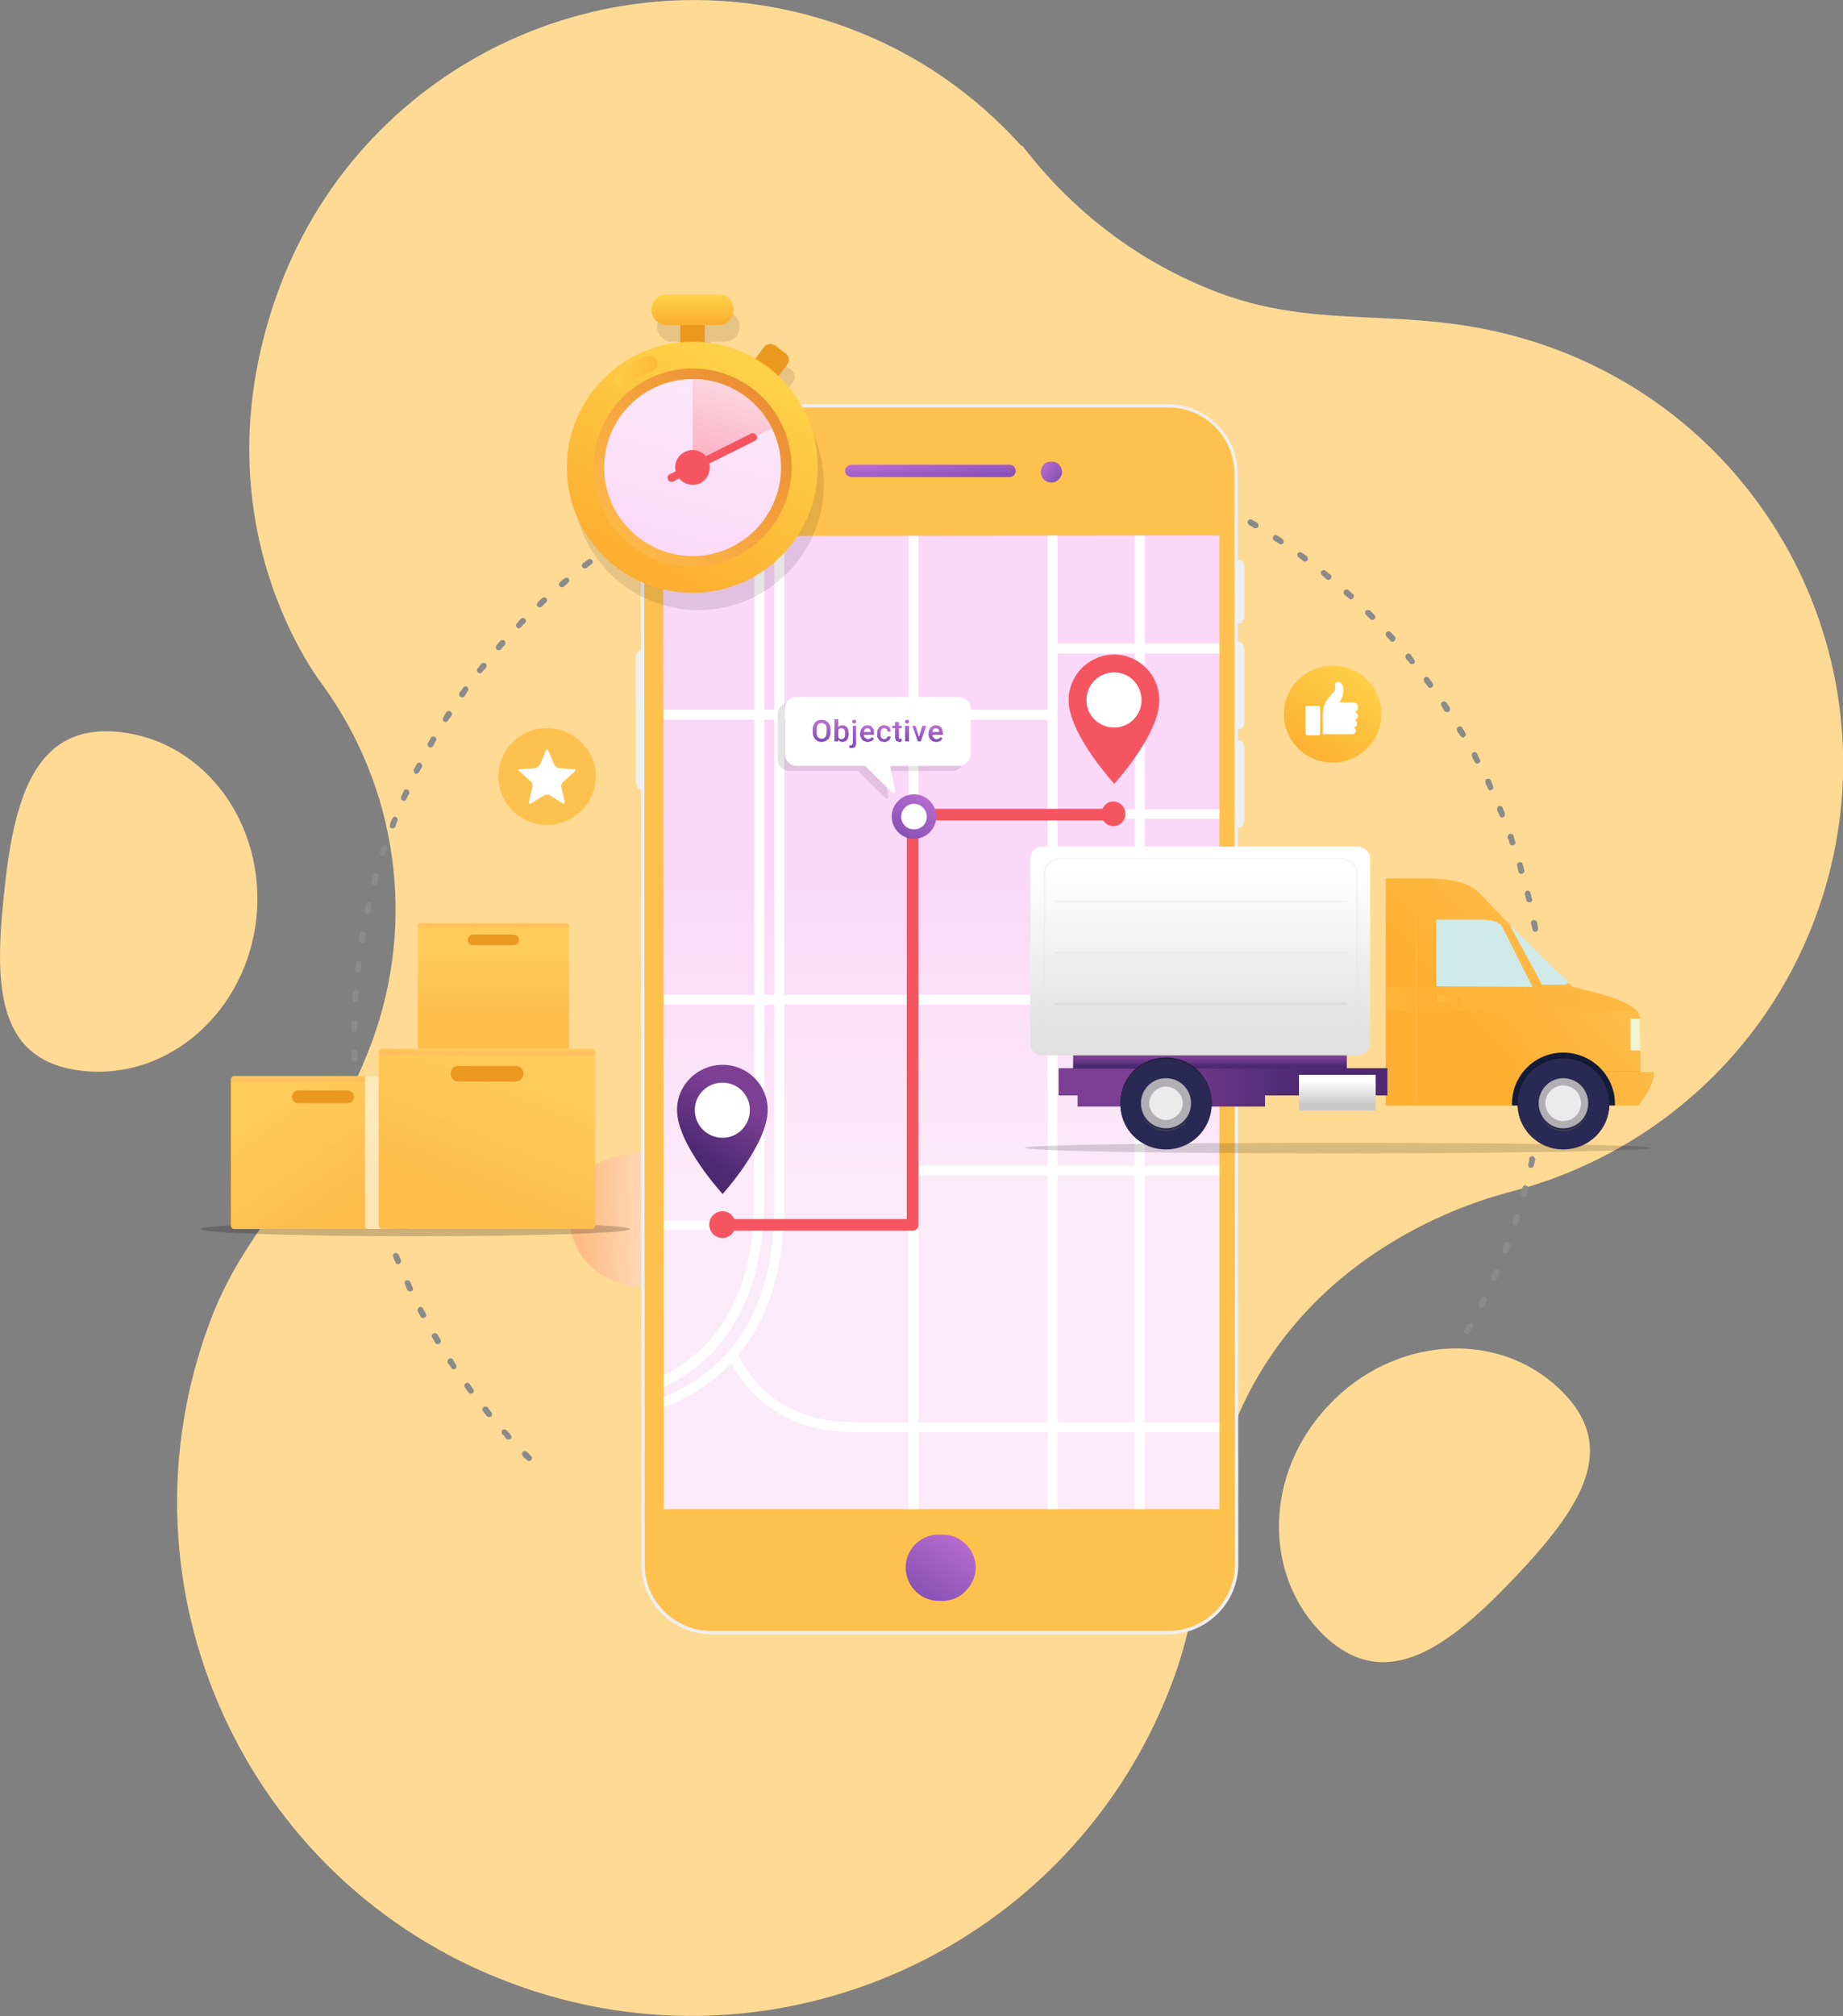 <?xml version="1.0" encoding="UTF-8"?>
<!DOCTYPE svg PUBLIC "-//W3C//DTD SVG 1.1//EN" "http://www.w3.org/Graphics/SVG/1.1/DTD/svg11.dtd">
<!-- Creator: CorelDRAW X7 -->
<svg xmlns="http://www.w3.org/2000/svg" xml:space="preserve" width="3.313in" height="3.622in" version="1.1" style="shape-rendering:geometricPrecision; text-rendering:geometricPrecision; image-rendering:optimizeQuality; fill-rule:evenodd; clip-rule:evenodd"
viewBox="0 0 3313 3622"
 xmlns:xlink="http://www.w3.org/1999/xlink">
 <rect x="0" y="0" width="3313" height="3622" fill="#808080" stroke="none"/>
 <defs>
  <style type="text/css">
   <![CDATA[
    .fil27 {fill:#121B38;fill-rule:nonzero}
    .fil22 {fill:#2A2953;fill-rule:nonzero}
    .fil63 {fill:#8B8B8B;fill-rule:nonzero}
    .fil24 {fill:#B1AFB3;fill-rule:nonzero}
    .fil13 {fill:#C63338;fill-rule:nonzero}
    .fil31 {fill:#D0EAEA;fill-rule:nonzero}
    .fil40 {fill:#EB9820;fill-rule:nonzero}
    .fil30 {fill:#F1F4D2;fill-rule:nonzero}
    .fil9 {fill:#F55561;fill-rule:nonzero}
    .fil3 {fill:#FFC14E;fill-rule:nonzero}
    .fil0 {fill:#FFDA94;fill-rule:nonzero}
    .fil65 {fill:#FFDA94;fill-rule:nonzero}
    .fil8 {fill:white;fill-rule:nonzero}
    .fil21 {fill:#0F0C0F;fill-rule:nonzero}
    .fil26 {fill:#454545;fill-rule:nonzero}
    .fil33 {fill:#D7D7D7;fill-rule:nonzero}
    .fil25 {fill:#EBEBEC;fill-rule:nonzero}
    .fil2 {fill:#EFEFF0;fill-rule:nonzero}
    .fil45 {fill:black;fill-rule:nonzero;fill-opacity:0.102}
    .fil12 {fill:black;fill-rule:nonzero;fill-opacity:0.149}
    .fil38 {fill:black;fill-rule:nonzero;fill-opacity:0.2}
    .fil55 {fill:#EB9820;fill-rule:nonzero;fill-opacity:0.302}
    .fil41 {fill:#FFAB70;fill-rule:nonzero;fill-opacity:0.302}
    .fil37 {fill:#C1C2C2;fill-rule:nonzero;fill-opacity:0.302}
    .fil36 {fill:#D7D7D7;fill-rule:nonzero;fill-opacity:0.302}
    .fil35 {fill:#E1E1E1;fill-rule:nonzero;fill-opacity:0.302}
    .fil59 {fill:#EB9820;fill-rule:nonzero;fill-opacity:0.4}
    .fil23 {fill:#2A2953;fill-rule:nonzero;fill-opacity:0.6}
    .fil18 {fill:#C63338;fill-rule:nonzero}
    .fil19 {fill:#D7D7D7;fill-rule:nonzero}
    .fil44 {fill:url(#id0);fill-rule:nonzero}
    .fil51 {fill:url(#id1);fill-rule:nonzero}
    .fil20 {fill:url(#id2);fill-rule:nonzero}
    .fil60 {fill:url(#id3);fill-rule:nonzero}
    .fil7 {fill:url(#id4);fill-rule:nonzero}
    .fil32 {fill:url(#id5);fill-rule:nonzero}
    .fil54 {fill:url(#id6);fill-rule:nonzero}
    .fil34 {fill:url(#id7);fill-rule:nonzero}
    .fil49 {fill:url(#id8);fill-rule:nonzero}
    .fil46 {fill:url(#id9);fill-rule:nonzero}
    .fil53 {fill:url(#id10);fill-rule:nonzero}
    .fil48 {fill:url(#id11);fill-rule:nonzero}
    .fil47 {fill:url(#id12);fill-rule:nonzero}
    .fil50 {fill:url(#id13);fill-rule:nonzero}
    .fil58 {fill:url(#id14);fill-rule:nonzero}
    .fil52 {fill:url(#id15);fill-rule:nonzero}
    .fil62 {fill:url(#id16);fill-rule:nonzero}
    .fil6 {fill:url(#id17);fill-rule:nonzero}
    .fil39 {fill:url(#id18);fill-rule:nonzero}
    .fil11 {fill:url(#id19);fill-rule:nonzero}
    .fil4 {fill:url(#id20);fill-rule:nonzero}
    .fil10 {fill:url(#id21);fill-rule:nonzero}
    .fil5 {fill:url(#id22);fill-rule:nonzero}
    .fil43 {fill:url(#id23);fill-rule:nonzero}
    .fil57 {fill:url(#id24);fill-rule:nonzero}
    .fil56 {fill:url(#id25);fill-rule:nonzero}
    .fil14 {fill:url(#id26);fill-rule:nonzero}
    .fil64 {fill:url(#id27);fill-rule:nonzero}
    .fil16 {fill:url(#id28);fill-rule:nonzero}
    .fil1 {fill:url(#id29);fill-rule:nonzero}
    .fil15 {fill:url(#id30);fill-rule:nonzero;fill-opacity:0.302}
    .fil61 {fill:url(#id31);fill-rule:nonzero;fill-opacity:0.6}
    .fil42 {fill:url(#id32);fill-rule:nonzero;fill-opacity:0.6}
    .fil29 {fill:url(#id33);fill-rule:nonzero}
    .fil28 {fill:url(#id34);fill-rule:nonzero}
    .fil17 {fill:url(#id35);fill-rule:nonzero}
   ]]>
  </style>
  <linearGradient id="id0" gradientUnits="userSpaceOnUse" x1="886.858" y1="1825.2" x2="886.858" y2="1716.46">
   <stop offset="0" style="stop-opacity:1; stop-color:#FFBC49"/>
   <stop offset="1" style="stop-opacity:1; stop-color:#FFCB59"/>
  </linearGradient>
  <linearGradient id="id1" gradientUnits="userSpaceOnUse" x1="1612.68" y1="1332.79" x2="1612.68" y2="1296.61">
   <stop offset="0" style="stop-opacity:1; stop-color:#804DB0"/>
   <stop offset="1" style="stop-opacity:1; stop-color:#BD6FD3"/>
  </linearGradient>
  <linearGradient id="id2" gradientUnits="userSpaceOnUse" x1="2175.07" y1="1914.44" x2="2175.07" y2="1900.57">
   <stop offset="0" style="stop-opacity:1; stop-color:#4C2971"/>
   <stop offset="1" style="stop-opacity:1; stop-color:#7D3F94"/>
  </linearGradient>
  <linearGradient id="id3" gradientUnits="userSpaceOnUse" x1="1244.85" y1="531.441" x2="1244.85" y2="581.043">
   <stop offset="0" style="stop-opacity:1; stop-color:#FFD149"/>
   <stop offset="1" style="stop-opacity:1; stop-color:#FCAF31"/>
  </linearGradient>
  <linearGradient id="id4" gradientUnits="userSpaceOnUse" x1="1692.39" y1="1557.02" x2="1692.39" y2="2116.76">
   <stop offset="0" style="stop-opacity:1; stop-color:#FBD7F8"/>
   <stop offset="1" style="stop-opacity:1; stop-color:#FBEAF8"/>
  </linearGradient>
  <linearGradient id="id5" gradientUnits="userSpaceOnUse" x1="2404.1" y1="1941.5" x2="2404.1" y2="1984.54">
   <stop offset="0" style="stop-opacity:1; stop-color:white"/>
   <stop offset="1" style="stop-opacity:1; stop-color:#C8C8C9"/>
  </linearGradient>
  <linearGradient id="id6" gradientUnits="userSpaceOnUse" xlink:href="#id1" x1="1681.98" y1="1332.79" x2="1681.98" y2="1303.05">
  </linearGradient>
  <linearGradient id="id7" gradientUnits="userSpaceOnUse" x1="2157.25" y1="1562.33" x2="2157.25" y2="1854.47">
   <stop offset="0" style="stop-opacity:1; stop-color:white"/>
   <stop offset="1" style="stop-opacity:1; stop-color:#E1E1E1"/>
  </linearGradient>
  <linearGradient id="id8" gradientUnits="userSpaceOnUse" xlink:href="#id1" x1="1558.79" y1="1332.79" x2="1558.79" y2="1303.05">
  </linearGradient>
  <linearGradient id="id9" gradientUnits="userSpaceOnUse" xlink:href="#id1" x1="1476.92" y1="1332.79" x2="1476.92" y2="1293.13">
  </linearGradient>
  <linearGradient id="id10" gradientUnits="userSpaceOnUse" xlink:href="#id1" x1="1652.3" y1="1332.28" x2="1652.3" y2="1303.57">
  </linearGradient>
  <linearGradient id="id11" gradientUnits="userSpaceOnUse" xlink:href="#id1" x1="1533.17" y1="1343.86" x2="1533.17" y2="1292.68">
  </linearGradient>
  <linearGradient id="id12" gradientUnits="userSpaceOnUse" xlink:href="#id1" x1="1512.94" y1="1332.79" x2="1512.94" y2="1291.54">
  </linearGradient>
  <linearGradient id="id13" gradientUnits="userSpaceOnUse" xlink:href="#id1" x1="1588.96" y1="1332.79" x2="1588.96" y2="1303.05">
  </linearGradient>
  <linearGradient id="id14" gradientUnits="userSpaceOnUse" xlink:href="#id4" x1="1190.69" y1="1028.56" x2="1299" y2="650.787">
  </linearGradient>
  <linearGradient id="id15" gradientUnits="userSpaceOnUse" xlink:href="#id1" x1="1630.66" y1="1332.28" x2="1630.66" y2="1292.69">
  </linearGradient>
  <linearGradient id="id16" gradientUnits="userSpaceOnUse" x1="1286.5" y1="852.98" x2="1345.75" y2="667.496">
   <stop offset="0" style="stop-opacity:1; stop-color:#FBADC1"/>
   <stop offset="1" style="stop-opacity:1; stop-color:#FBDEE6"/>
  </linearGradient>
  <linearGradient id="id17" gradientUnits="userSpaceOnUse" xlink:href="#id1" x1="1643.93" y1="2886.55" x2="1737.53" y2="2746.07">
  </linearGradient>
  <linearGradient id="id18" gradientUnits="userSpaceOnUse" xlink:href="#id0" x1="647.445" y1="2165.71" x2="513.744" y2="1975.27">
  </linearGradient>
  <linearGradient id="id19" gradientUnits="userSpaceOnUse" xlink:href="#id1" x1="1613.06" y1="1513.57" x2="1673.16" y2="1421">
  </linearGradient>
  <linearGradient id="id20" gradientUnits="userSpaceOnUse" xlink:href="#id1" x1="1675" y1="870.26" x2="1670.62" y2="821.276">
  </linearGradient>
  <linearGradient id="id21" gradientUnits="userSpaceOnUse" xlink:href="#id2" x1="1262.7" y1="2080.06" x2="1334.71" y2="1977.83">
  </linearGradient>
  <linearGradient id="id22" gradientUnits="userSpaceOnUse" xlink:href="#id1" x1="1910.79" y1="864.406" x2="1868.81" y2="830.882">
  </linearGradient>
  <linearGradient id="id23" gradientUnits="userSpaceOnUse" xlink:href="#id0" x1="831.642" y1="2153.76" x2="919.193" y2="1938.48">
  </linearGradient>
  <linearGradient id="id24" gradientUnits="userSpaceOnUse" x1="1099.63" y1="986.386" x2="1390.06" y2="692.953">
   <stop offset="0" style="stop-opacity:1; stop-color:#FFBC49"/>
   <stop offset="1" style="stop-opacity:1; stop-color:#EA8B31"/>
  </linearGradient>
  <linearGradient id="id25" gradientUnits="userSpaceOnUse" xlink:href="#id3" x1="1341.33" y1="662.496" x2="1148.37" y2="1016.86">
  </linearGradient>
  <linearGradient id="id26" gradientUnits="userSpaceOnUse" x1="2821.91" y1="1702.74" x2="2642.25" y2="1861.37">
   <stop offset="0" style="stop-opacity:1; stop-color:#FFBC49"/>
   <stop offset="1" style="stop-opacity:1; stop-color:#FCAF31"/>
  </linearGradient>
  <linearGradient id="id27" gradientUnits="userSpaceOnUse" xlink:href="#id3" x1="2452.13" y1="1201.17" x2="2339" y2="1365.11">
  </linearGradient>
  <linearGradient id="id28" gradientUnits="userSpaceOnUse" xlink:href="#id2" x1="2340.31" y1="1953.6" x2="2056.78" y2="1953.6">
  </linearGradient>
  <linearGradient id="id29" gradientUnits="userSpaceOnUse" x1="1047.35" y1="2191.76" x2="1155.38" y2="2193.32">
   <stop offset="0" style="stop-opacity:1; stop-color:#FEBC84"/>
   <stop offset="1" style="stop-opacity:1; stop-color:#FFD9B7"/>
  </linearGradient>
  <linearGradient id="id30" gradientUnits="userSpaceOnUse" xlink:href="#id26" x1="2491.29" y1="1795.68" x2="2943.04" y2="1795.68">
  </linearGradient>
  <linearGradient id="id31" gradientUnits="userSpaceOnUse" xlink:href="#id3" x1="1104.06" y1="667.78" x2="1182.72" y2="667.78">
  </linearGradient>
  <linearGradient id="id32" gradientUnits="userSpaceOnUse" x1="714.268" y1="2070.49" x2="679.559" y2="2070.49">
   <stop offset="0" style="stop-opacity:1; stop-color:black"/>
   <stop offset="1" style="stop-opacity:1; stop-color:white"/>
  </linearGradient>
  <linearGradient id="id33" gradientUnits="userSpaceOnUse" xlink:href="#id26" x1="2584.07" y1="1794.63" x2="2624.83" y2="1794.63">
  </linearGradient>
  <linearGradient id="id34" gradientUnits="userSpaceOnUse" xlink:href="#id26" x1="2545.02" y1="1815.75" x2="2548.32" y2="1815.75">
  </linearGradient>
  <linearGradient id="id35" gradientUnits="userSpaceOnUse" xlink:href="#id26" x1="2914.51" y1="1927.07" x2="2914.51" y2="1924.62">
  </linearGradient>
 </defs>
 <g id="Layer_x0020_1">
  <g id="_774866944">
   <g>
    <g>
     <path class="fil0" d="M1838 262c88,115 207,209 353,264 203,76 365,11 607,102 411,155 619,613 464,1024 -94,249 -300,423 -539,487 0,2 -373,73 -510,435 -59,159 -46,290 -106,449 -180,478 -713,719 -1190,539 -478,-179 -719,-712 -539,-1189 70,-187 204,-271 289,-497 84,-224 44,-464 -86,-644 0,-1 -237,-293 -78,-717 155,-411 613,-618 1024,-464 123,46 227,120 309,211 1,0 1,0 2,0z"/>
    </g>
   </g>
   <g>
    <path class="fil1" d="M1157 2071c0,0 -127,-2 -133,96 -6,97 60,140 133,147l22 0 -2 -238 -20 -5z"/>
   </g>
   <g>
    <path class="fil2" d="M2099 726c69,0 126,56 126,125l1 1959c0,70 -57,126 -126,126l-821 0c-69,0 -126,-56 -126,-125l-1 -1959c0,-70 57,-126 126,-126l821 0z"/>
    <g>
     <path class="fil2" d="M1143 1403c0,9 4,15 9,15 6,0 10,-6 10,-15l0 -220c0,-8 -5,-15 -10,-15 -5,0 -9,7 -9,15l0 220z"/>
    </g>
    <g>
     <path class="fil2" d="M2220 1472c0,9 3,15 8,15 5,0 9,-6 9,-15l0 -127c0,-8 -4,-15 -9,-15 -5,0 -8,7 -8,15l0 127z"/>
    </g>
    <g>
     <path class="fil2" d="M2220 1295c0,8 3,15 8,15 5,0 9,-7 9,-15l0 -127c0,-8 -4,-15 -9,-15 -5,0 -9,7 -9,15l1 127z"/>
    </g>
    <g>
     <path class="fil2" d="M2219 1106c0,8 4,14 9,14 5,0 9,-6 9,-14l0 -85c0,-9 -4,-15 -9,-15 -5,0 -9,6 -9,15l0 85z"/>
    </g>
   </g>
   <g>
    <path class="fil3" d="M1159 2811c0,66 54,119 120,119l821 0c66,0 120,-54 120,-120l-1 -1959c0,-66 -54,-120 -120,-119l-821 0c-66,0 -120,54 -120,120l1 1959z"/>
   </g>
   <g>
    <g>
     <g>
      <path class="fil4" d="M1826 846c0,6 -5,11 -11,11l-284 0c-6,0 -12,-5 -12,-11 0,-6 6,-11 12,-11l284 0c6,0 11,5 11,11z"/>
     </g>
     <g>
      <path class="fil5" d="M1909 848c0,10 -9,19 -19,19 -11,0 -19,-9 -19,-19 0,-11 8,-19 19,-19 10,0 19,8 19,19z"/>
     </g>
    </g>
   </g>
   <g>
    <g>
     <path class="fil6" d="M1694 2757c16,0 31,6 42,17 11,11 18,26 18,42 0,16 -7,31 -18,42 -11,12 -26,18 -42,18l-7 0c-32,0 -59,-27 -59,-60 0,-33 27,-59 59,-59l7 0z"/>
    </g>
   </g>
   <g>
    <g>
     <polygon class="fil7" points="1193,2711 2192,2711 2192,962 1192,963 "/>
    </g>
    <path class="fil8" d="M2192 1174l0 -18 -134 0 0 -194 -18 0 0 194 -139 0 0 -194 -18 0 0 313 -232 0 0 -312 -18 0 0 312 -223 0 0 -312 -18 0 0 312 -18 0 0 -312 -18 0 0 312 -163 0 0 18 163 0 0 494 -163 0 0 18 163 0 0 350c0,13 -1,25 -2,38l-161 0 0 17 160 0c-12,125 -67,214 -160,261l0 21c104,-49 165,-145 178,-282l19 0c-7,103 -41,183 -102,240 -27,25 -59,45 -95,60l0 19c41,-16 77,-38 107,-66 5,-5 10,-9 14,-14 24,44 84,124 222,124l97 0 0 138 18 0 0 -138 232 0 0 138 18 0 0 -138 139 0 0 138 18 0 0 -138 134 0 0 -18 -134 0 0 -443 134 0 0 -18 -134 0 0 -289 134 0 0 -18 -134 0 0 -316 134 0 0 -17 -134 0 0 -280 134 0zm-818 119l0 0 18 0 0 494 -18 0 0 -494zm-2 900l0 0c1,-13 2,-25 2,-38l0 -350 18 0 0 364c0,8 0,16 -1,24l-19 0zm261 362l0 0 -97 0c-135,0 -190,-81 -209,-121 48,-57 75,-132 81,-224l225 0 0 345zm0 -362l0 0 -224 0c1,-8 1,-16 1,-24l0 -364 223 0 0 388zm0 -406l0 0 -223 0 0 -494 223 0 0 494zm18 -494l0 0 232 0 0 161 -232 0 0 -161zm0 178l0 0 232 0 0 290c-13,4 -22,14 -26,26l-206 0 0 -316zm232 1084l0 0 -232 0 0 -443 232 0 0 443zm0 -461l0 0 -232 0 0 -289 206 0c3,13 13,23 26,27l0 262zm9 -279l0 0c-3,0 -6,-1 -9,-2l0 0c-3,-2 -5,-5 -7,-8 -1,-2 -2,-5 -2,-8 0,-4 1,-7 2,-10 2,-2 4,-5 7,-6 0,0 0,0 0,0 3,-2 6,-3 9,-3 3,0 6,1 9,2 0,0 0,0 0,0 3,2 6,4 7,7 2,3 3,6 3,10 0,3 -1,6 -2,8 -2,4 -5,6 -8,8l0 0c-3,1 -6,2 -9,2zm148 740l0 0 -139 0 0 -443 139 0 0 443zm0 -461l0 0 -139 0 0 -262c13,-3 23,-14 27,-27l112 0 0 289zm0 -307l0 0 -113 0c-3,-12 -13,-22 -26,-26l0 -290 139 0 0 316zm0 -333l0 0 -139 0 0 -280 139 0 0 280z"/>
   </g>
   <g>
    <g>
     <path class="fil9" d="M1921 1258c0,61 82,150 82,150 0,0 81,-88 81,-150 0,-45 -36,-82 -81,-82 -46,0 -82,37 -82,82z"/>
    </g>
    <g>
     <path class="fil8" d="M1953 1258c0,27 22,49 50,49 27,0 49,-22 49,-49 0,-28 -22,-50 -49,-50 -28,0 -50,22 -50,50z"/>
    </g>
   </g>
   <g>
    <path class="fil9" d="M2023 1462c0,12 -9,22 -22,22 -12,0 -21,-10 -21,-22 0,-12 9,-22 21,-22 13,0 22,10 22,22z"/>
   </g>
   <g>
    <path class="fil10" d="M1217 1994c0,62 82,151 82,151 0,0 81,-89 81,-151 0,-45 -36,-81 -81,-81 -45,0 -82,36 -82,81z"/>
    <g>
     <path class="fil8" d="M1249 1994c0,28 22,50 50,50 27,0 49,-22 49,-50 0,-27 -22,-49 -49,-49 -28,0 -50,22 -50,49z"/>
    </g>
   </g>
   <g>
    <path class="fil9" d="M1322 2200c0,13 -10,24 -23,24 -14,0 -24,-11 -24,-24 0,-13 10,-24 24,-24 13,0 23,11 23,24z"/>
   </g>
   <g>
    <g>
     <path class="fil9" d="M1640 1453c-5,0 -10,5 -10,11 0,0 0,705 0,726 -20,0 -318,0 -318,0 -6,0 -11,5 -11,11 0,6 5,10 11,10l328 0c6,0 11,-4 11,-10 0,0 0,-706 0,-727 20,0 335,0 335,0 6,0 10,-5 10,-10 0,-6 -4,-11 -10,-11l-346 0z"/>
    </g>
   </g>
   <g>
    <path class="fil11" d="M1683 1467c0,22 -18,40 -40,40 -22,0 -40,-18 -40,-40 0,-22 18,-40 40,-40 22,0 40,18 40,40z"/>
    <g>
     <path class="fil8" d="M1666 1467c0,13 -10,23 -23,23 -13,0 -23,-10 -23,-23 0,-12 10,-23 23,-23 13,0 23,11 23,23z"/>
    </g>
   </g>
   <g>
    <path class="fil12" d="M1842 2062c0,6 252,10 563,10 311,0 563,-4 563,-10 0,-5 -252,-9 -563,-9 -311,0 -563,4 -563,9z"/>
    <g>
     <g>
      <path class="fil13" d="M2673 1984l272 0c3,-4 26,-33 26,-55 0,0 0,-1 0,-2 -22,0 -22,0 -22,0 -1,0 -1,0 -1,-1 0,0 -2,-80 -2,-98 1,-15 -39,-34 -79,-44 -40,-10 -40,-10 -40,-10 -1,0 -130,-126 -163,-162 -25,-29 -57,-32 -121,-32 -15,0 -31,0 -50,0l0 404 180 0z"/>
     </g>
     <path class="fil14" d="M2491 1578l0 408 182 0 272 0c0,0 30,-35 28,-60 -24,0 -24,0 -24,0 0,0 -1,-80 -1,-98 0,-18 -40,-35 -81,-45 -40,-10 -40,-10 -40,-10 0,0 -129,-126 -161,-162 -33,-37 -76,-33 -175,-33z"/>
     <path class="fil15" d="M2491 1817l0 -43 342 0c5,2 15,4 34,9 32,8 64,20 76,34l-452 0z"/>
     <g>
      <polygon class="fil16" points="1903,1919 2494,1919 2494,1968 2274,1968 2274,1988 1937,1988 1937,1968 1903,1968 "/>
     </g>
     <g>
      <polygon class="fil17" points="2949,1927 2949,1924 2880,1924 2880,1927 "/>
     </g>
     <g>
      <path class="fil18" d="M2699 1667c-6,-12 -23,-14 -44,-14 -1,0 -1,0 -2,0 -3,0 -6,0 -9,0 -23,0 -53,0 -60,0l0 117 169 1c-8,-15 -47,-90 -54,-104z"/>
     </g>
     <g>
      <path class="fil18" d="M2933 1885l14 0c0,-20 -1,-42 -1,-53l-13 0 0 53z"/>
     </g>
     <g>
      <path class="fil19" d="M2335 1995l0 -4 0 4zm135 -4l0 0 0 -56 -132 0 0 56 132 0z"/>
     </g>
     <g>
      <polygon class="fil20" points="1929,1920 2421,1920 2421,1895 1929,1895 "/>
     </g>
     <g>
      <path class="fil21" d="M2014 1982c0,46 36,82 82,82 45,0 82,-36 82,-82 0,-46 -37,-82 -82,-82 -46,0 -82,36 -82,82z"/>
      <g>
       <path class="fil22" d="M2014 1983c0,46 36,82 82,82 45,0 82,-36 82,-82 0,-46 -37,-82 -82,-82 -46,0 -82,36 -82,82z"/>
      </g>
      <g>
       <path class="fil23" d="M2096 1906c-24,0 -46,10 -60,25 14,-18 35,-30 60,-30 25,0 46,12 60,30 -13,-15 -36,-25 -60,-25z"/>
      </g>
      <path class="fil24" d="M2051 1982c0,25 20,45 45,45 25,0 45,-20 45,-45 0,-25 -20,-45 -45,-45 -25,0 -45,20 -45,45z"/>
      <path class="fil25" d="M2066 1982c0,16 14,30 30,30 16,0 30,-14 30,-30 0,-16 -14,-30 -30,-30 -16,0 -30,14 -30,30z"/>
      <path class="fil26" d="M2096 2030c19,0 35,-11 43,-27 -7,17 -23,29 -43,29 -20,0 -36,-12 -43,-29 8,16 24,27 43,27z"/>
     </g>
     <g>
      <path class="fil27" d="M2810 1891c51,0 93,41 93,92 0,1 0,2 0,3l-185 0c0,-1 0,-2 0,-3 0,-51 41,-92 92,-92z"/>
     </g>
     <g>
      <path class="fil21" d="M2728 1982c0,46 37,82 82,82 46,0 83,-36 83,-82 0,-46 -37,-82 -83,-82 -45,0 -82,36 -82,82z"/>
      <g>
       <path class="fil22" d="M2728 1983c0,46 37,82 82,82 46,0 83,-36 83,-82 0,-46 -37,-82 -83,-82 -45,0 -82,36 -82,82z"/>
      </g>
      <g>
       <path class="fil23" d="M2810 1906c-24,0 -46,10 -60,25 14,-18 36,-30 60,-30 25,0 47,12 61,30 -13,-15 -36,-25 -61,-25z"/>
      </g>
      <path class="fil24" d="M2766 1982c0,25 20,45 44,45 25,0 45,-20 45,-45 0,-25 -20,-45 -45,-45 -24,0 -44,20 -44,45z"/>
      <path class="fil25" d="M2778 1982c0,18 15,32 32,32 18,0 32,-14 32,-32 0,-18 -14,-32 -32,-32 -17,0 -32,14 -32,32z"/>
      <path class="fil26" d="M2810 2030c19,0 35,-11 44,-27 -7,17 -24,29 -44,29 -19,0 -36,-12 -43,-29 8,16 24,27 43,27z"/>
     </g>
     <g>
      <path class="fil28" d="M2548 1982l0 -333c0,0 0,-1 -1,-1 -1,0 -2,1 -2,1l0 333c0,1 1,2 2,2 1,0 1,-1 1,-2z"/>
     </g>
     <polygon class="fil29" points="2625,1800 2584,1800 2584,1789 2625,1789 "/>
     <path class="fil30" d="M2949 1887l-18 0 0 -57 17 0c0,11 0,36 1,57z"/>
     <path class="fil31" d="M2820 1765l-5 4 -43 0 -59 -109c40,40 88,88 107,105z"/>
     <path class="fil31" d="M2755 1773c0,0 -46,-91 -54,-107 -8,-15 -31,-14 -57,-14 -26,0 -62,0 -62,0l0 120 173 1z"/>
     <polygon class="fil32" points="2335,1995 2473,1995 2473,1931 2335,1931 "/>
     <g>
      <g>
       <polygon class="fil33" points="1852,1893 1852,1889 "/>
      </g>
      <path class="fil34" d="M1852 1874c0,12 9,22 21,22l568 0c12,0 22,-10 22,-22l0 -332c0,-11 -10,-21 -22,-21l-568 0c-12,0 -21,10 -21,21l0 332z"/>
      <g>
       <path class="fil35" d="M2408 1874l-500 0c-18,0 -32,-13 -32,-29l0 -276c0,-16 14,-28 32,-28l500 0c18,0 33,12 33,28l0 276c0,16 -15,29 -33,29zm30 -305l0 0c0,-14 -13,-25 -30,-25l-500 0c-16,0 -29,11 -29,25l0 276c0,14 13,25 29,25l500 0c17,0 30,-11 30,-25l0 -276z"/>
      </g>
     </g>
     <polygon class="fil35" points="1896,1621 2421,1621 2421,1618 1896,1618 "/>
     <polygon class="fil36" points="1896,1713 2421,1713 2421,1710 1896,1710 "/>
     <polygon class="fil37" points="1896,1805 2421,1805 2421,1802 1896,1802 "/>
    </g>
   </g>
   <g>
    <path class="fil38" d="M1133 2208c0,7 -173,13 -386,13 -213,0 -386,-6 -386,-13 0,-7 173,-13 386,-13 213,0 386,6 386,13z"/>
    <g>
     <g>
      <g>
       <path class="fil39" d="M746 2202c0,3 -3,6 -6,6l-319 0c-3,0 -6,-3 -6,-6l0 -263c0,-3 3,-6 6,-6l319 0c3,0 6,3 6,6l0 263z"/>
      </g>
      <g>
       <path class="fil40" d="M636 1971c0,6 -5,11 -11,11l-89 0c-6,0 -11,-5 -11,-11 0,-7 5,-12 11,-12l89 0c6,0 11,5 11,12z"/>
      </g>
      <path class="fil41" d="M415 1939l0 4 331 0 0 -4c0,-1 0,-2 -1,-3l-329 0c-1,1 -1,2 -1,3z"/>
     </g>
     <path class="fil42" d="M738 2202l0 -263c0,-3 -3,-6 -6,-6l-76 0 0 268c0,4 3,7 7,7l69 0c3,0 6,-3 6,-6z"/>
     <g>
      <g>
       <g>
        <path class="fil43" d="M1070 2201c0,4 -3,7 -7,7l-375 0c-4,0 -7,-3 -7,-7l0 -310c0,-4 3,-7 7,-7l375 0c4,0 7,3 7,7l0 310z"/>
       </g>
      </g>
      <g>
       <path class="fil40" d="M941 1929c0,7 -6,14 -14,14l-104 0c-7,0 -13,-7 -13,-14 0,-8 6,-14 13,-14l104 0c8,0 14,6 14,14z"/>
      </g>
      <path class="fil41" d="M681 1891l0 5 389 0 0 -5c0,-1 0,-2 -1,-3l-387 0c-1,1 -1,2 -1,3z"/>
     </g>
     <g>
      <g>
       <path class="fil44" d="M1023 1879c0,3 -2,5 -5,5l-262 0c-3,0 -5,-2 -5,-5l0 -216c0,-3 2,-5 5,-5l262 0c3,0 5,2 5,5l0 216z"/>
      </g>
      <g>
       <path class="fil40" d="M933 1689c0,5 -4,9 -10,9l-73 0c-5,0 -9,-4 -9,-9 0,-5 4,-10 9,-10l73 0c6,0 10,5 10,10z"/>
      </g>
      <path class="fil41" d="M751 1663l0 3 272 0 0 -3c0,-1 0,-2 -1,-3l-271 0c0,1 0,2 0,3z"/>
     </g>
    </g>
   </g>
   <path class="fil45" d="M1711 1262l-292 0c-11,0 -21,9 -21,21l0 81c0,12 10,21 21,21l124 0c0,1 46,46 46,46 6,7 8,3 8,-2 0,0 -9,-43 -9,-44l123 0c12,0 21,-9 21,-21l0 -81c0,-12 -9,-21 -21,-21z"/>
   <g>
    <path class="fil8" d="M1724 1252l-292 0c-12,0 -21,9 -21,21l0 82c0,11 9,21 21,21l123 0c0,0 46,45 46,45 7,7 9,3 8,-2 0,0 -9,-43 -9,-43l124 0c11,0 21,-10 21,-21l0 -82c0,-12 -10,-21 -21,-21z"/>
    <g>
     <path class="fil46" d="M1493 1314c0,3 0,6 -1,8 -1,2 -2,4 -3,6 -2,1 -4,3 -6,4 -1,0 -4,1 -6,1 -2,0 -5,-1 -7,-1 -1,-1 -3,-3 -5,-4 -1,-2 -2,-4 -3,-6 -1,-2 -1,-5 -1,-8l0 -2c0,-3 0,-6 1,-8 1,-2 2,-4 3,-6 2,-1 3,-3 5,-4 2,0 5,-1 7,-1 2,0 4,1 6,1 2,1 4,3 6,4 1,2 2,4 3,6 1,2 1,5 1,8l0 2zm-7 -2l0 0c0,-2 0,-4 0,-6 -1,-1 -1,-3 -2,-4 -1,-1 -2,-2 -3,-2 -1,-1 -3,-1 -4,-1 -2,0 -3,0 -4,1 -1,0 -2,1 -3,2 -1,1 -1,3 -2,4 0,2 0,4 0,6l0 2c0,2 0,4 0,6 1,1 1,3 2,4 1,1 2,2 3,2 1,1 3,1 4,1 3,0 5,-1 7,-3 1,-2 2,-6 2,-10l0 -2z"/>
     <path class="fil47" d="M1526 1318c0,2 -1,4 -1,6 -1,2 -1,3 -2,5 -1,1 -2,2 -4,3 -1,0 -3,1 -5,1 -1,0 -3,-1 -4,-1 -1,-1 -3,-2 -3,-3l-1 3 -6 0 0 -40 7 0 0 14c1,-1 2,-2 3,-2 1,-1 3,-1 4,-1 2,0 4,0 5,1 2,1 3,2 4,3 1,1 1,3 2,5 0,2 1,4 1,6l0 0zm-7 0l0 0c0,-2 0,-3 0,-4 0,-1 -1,-2 -1,-3 -1,-1 -1,-1 -2,-2 -1,0 -2,-1 -3,-1 -2,0 -3,1 -4,1 -1,1 -2,2 -2,3l0 12c0,1 1,2 2,3 1,0 2,1 4,1 1,0 2,-1 3,-1 1,-1 1,-1 2,-2 0,-1 1,-2 1,-3 0,-1 0,-2 0,-4l0 0z"/>
     <path class="fil48" d="M1539 1304l0 31c0,3 -1,5 -2,7 -2,1 -4,2 -7,2 0,0 -1,0 -1,0 -1,0 -1,0 -2,-1l0 -5c0,0 1,0 1,1 1,0 1,0 1,0 1,0 2,-1 3,-1 0,-1 1,-2 1,-3l0 -31 6 0zm-7 -8l0 0c0,-1 0,-2 1,-2 1,-1 1,-1 3,-1 1,0 2,0 2,1 1,0 1,1 1,2 0,1 0,2 -1,3 0,0 -1,1 -2,1 -2,0 -2,-1 -3,-1 -1,-1 -1,-2 -1,-3z"/>
     <path class="fil49" d="M1560 1333c-2,0 -4,-1 -6,-1 -2,-1 -3,-2 -4,-3 -1,-1 -2,-3 -3,-5 -1,-1 -1,-3 -1,-5l0 -1c0,-2 1,-4 1,-6 1,-2 2,-4 3,-5 1,-1 2,-2 4,-3 2,-1 3,-1 5,-1 2,0 4,0 6,1 1,1 2,2 3,3 1,1 2,3 3,4 0,2 0,4 0,6l0 3 -18 0c0,1 0,2 0,3 1,1 1,2 2,2 1,1 1,2 2,2 1,0 2,1 3,1 2,0 3,-1 4,-1 2,-1 3,-2 3,-3l4 3c0,1 -1,2 -2,2 0,1 -1,2 -2,2 -1,1 -2,1 -3,1 -1,1 -3,1 -4,1zm-1 -25l0 0c-2,0 -3,1 -4,2 -1,1 -2,3 -2,5l12 0 0 0c0,-1 0,-2 0,-3 -1,0 -1,-1 -1,-2 -1,0 -1,-1 -2,-1 -1,-1 -2,-1 -3,-1z"/>
     <path class="fil50" d="M1590 1328c0,0 1,0 2,-1 0,0 1,0 2,-1 0,0 0,-1 1,-1 0,-1 0,-2 0,-2l6 0c0,1 0,2 -1,4 0,1 -1,2 -2,3 -1,1 -2,1 -4,2 -1,1 -3,1 -4,1 -3,0 -4,-1 -6,-1 -2,-1 -3,-2 -4,-3 -1,-2 -2,-3 -3,-5 0,-2 0,-4 0,-6l0 -1c0,-1 0,-3 0,-5 1,-2 2,-3 3,-5 1,-1 2,-2 4,-3 1,-1 3,-1 6,-1 1,0 3,0 4,1 2,0 3,1 4,2 1,1 2,2 2,3 1,2 1,3 1,5l-6 0c0,-1 0,-2 0,-2 0,-1 -1,-2 -1,-2 -1,-1 -1,-1 -2,-1 -1,-1 -2,-1 -2,-1 -2,0 -3,0 -4,1 -1,1 -1,1 -2,2 0,1 -1,2 -1,3 0,1 0,2 0,3l0 1c0,2 0,3 0,4 0,1 1,2 1,3 1,1 1,1 2,2 1,0 2,1 4,1z"/>
     <path class="fil51" d="M1616 1297l0 7 5 0 0 4 -5 0 0 16c0,1 0,2 0,2 0,0 0,1 0,1 1,0 1,0 1,0 1,0 1,0 2,0 0,0 0,0 1,0 0,0 1,0 1,0l0 5c-1,0 -1,0 -2,1 -1,0 -1,0 -2,0 -1,0 -2,0 -3,-1 -1,0 -2,0 -3,-1 0,-1 -1,-1 -1,-2 -1,-2 -1,-3 -1,-4l0 -17 -5 0 0 -4 5 0 0 -7 7 0z"/>
     <path class="fil52" d="M1627 1296c0,-1 0,-2 1,-2 1,-1 1,-1 3,-1 1,0 2,0 2,1 1,0 1,1 1,2 0,1 0,2 -1,3 0,0 -1,1 -2,1 -2,0 -2,-1 -3,-1 -1,-1 -1,-2 -1,-3zm7 36l0 0 -7 0 0 -28 7 0 0 28z"/>
     <polygon class="fil53" points="1652,1324 1658,1304 1665,1304 1655,1332 1650,1332 1640,1304 1646,1304 "/>
     <path class="fil54" d="M1683 1333c-2,0 -4,-1 -6,-1 -1,-1 -3,-2 -4,-3 -1,-1 -2,-3 -3,-5 0,-1 -1,-3 -1,-5l0 -1c0,-2 1,-4 1,-6 1,-2 2,-4 3,-5 1,-1 3,-2 4,-3 2,-1 4,-1 5,-1 2,0 4,0 6,1 1,1 3,2 4,3 1,1 1,3 2,4 0,2 1,4 1,6l0 3 -19 0c0,1 0,2 1,3 0,1 0,2 1,2 1,1 2,2 2,2 1,0 2,1 3,1 2,0 3,-1 5,-1 1,-1 2,-2 3,-3l3 3c0,1 -1,2 -2,2 0,1 -1,2 -2,2 -1,1 -2,1 -3,1 -1,1 -2,1 -4,1zm-1 -25l0 0c-1,0 -3,1 -4,2 -1,1 -2,3 -2,5l12 0 0 0c0,-1 0,-2 0,-3 0,0 -1,-1 -1,-2 -1,0 -1,-1 -2,-1 -1,-1 -2,-1 -3,-1z"/>
    </g>
   </g>
   <path class="fil45" d="M1410 707l6 -8 10 -13c5,-7 3,-16 -3,-21l-19 -14c-6,-4 -15,-3 -20,3l-16 21c-27,-15 -57,-26 -90,-29l0 -32 24 0c15,0 28,-12 28,-27 0,-15 -13,-28 -28,-28l-93 0c-15,0 -28,13 -28,28 0,15 13,27 28,27l24 0 0 32c-114,11 -203,107 -203,224 0,125 101,226 225,226 125,0 226,-101 226,-226 0,-64 -27,-122 -71,-163z"/>
   <g>
    <g>
     <polygon class="fil40" points="1267,620 1223,620 1223,568 1267,568 "/>
    </g>
    <g>
     <g>
      <path class="fil40" d="M1396 680c-4,7 -14,8 -20,3l-19 -14c-6,-4 -7,-14 -2,-20l18 -25c5,-7 14,-8 21,-3l18 14c7,4 8,14 3,20l-19 25z"/>
     </g>
    </g>
    <path class="fil55" d="M1404 667l-38 -28c-1,-1 -2,-1 -3,-2l-8 12c-5,6 -4,16 2,20l19 14c6,5 16,4 20,-3l9 -12c0,0 -1,-1 -1,-1z"/>
    <path class="fil56" d="M1470 840c0,124 -101,225 -225,225 -125,0 -226,-101 -226,-225 0,-125 101,-226 226,-226 124,0 225,101 225,226z"/>
    <path class="fil57" d="M1423 840c0,98 -80,178 -178,178 -98,0 -178,-80 -178,-178 0,-99 80,-178 178,-178 98,0 178,79 178,178z"/>
    <g>
     <path class="fil58" d="M1404 840c0,87 -71,159 -159,159 -88,0 -159,-72 -159,-159 0,-88 71,-159 159,-159 88,0 159,71 159,159z"/>
    </g>
    <g>
     <polygon class="fil59" points="1223,592 1267,592 1267,572 1223,572 "/>
    </g>
    <path class="fil60" d="M1319 556c0,15 -12,28 -27,28l-94 0c-15,0 -27,-13 -27,-28 0,-15 12,-27 27,-27l94 0c15,0 27,12 27,27z"/>
    <g>
     <path class="fil61" d="M1182 650c2,7 -3,15 -11,18 -15,5 -30,13 -42,24 -6,5 -15,6 -21,1 -6,-6 -5,-16 2,-23 15,-13 33,-23 52,-30 10,-3 19,2 20,10z"/>
    </g>
    <g>
     <path class="fil62" d="M1387 770c-25,-53 -79,-89 -142,-89l0 159 142 -70z"/>
    </g>
    <g>
     <g>
      <g>
       <path class="fil9" d="M1350 779l-146 73c-4,2 -5,6 -3,10 1,3 6,5 9,3l147 -73c4,-2 5,-6 3,-9 -2,-4 -6,-6 -10,-4z"/>
      </g>
     </g>
     <g>
      <path class="fil9" d="M1231 812c-15,7 -22,26 -14,41 7,16 26,22 42,15 15,-8 21,-27 14,-42 -8,-16 -27,-22 -42,-14z"/>
     </g>
     <g>
      <path class="fil9" d="M1237 825c9,-4 19,-1 23,7 4,8 1,19 -8,23 -8,4 -18,0 -22,-8 -4,-8 -1,-18 7,-22z"/>
     </g>
    </g>
   </g>
   <path class="fil3" d="M1071 1395c0,48 -40,87 -88,87 -48,0 -87,-39 -87,-87 0,-48 39,-87 87,-87 48,0 88,39 88,87z"/>
   <path class="fil8" d="M981 1349c1,-4 3,-4 5,0l10 24c1,3 5,6 9,7l26 2c4,0 4,2 2,4l-20 18c-3,2 -5,7 -4,10l6 26c1,3 -1,5 -4,3l-22 -14c-3,-2 -8,-2 -11,0l-23 14c-3,2 -5,0 -4,-3l6 -26c1,-3 0,-8 -3,-10l-20 -18c-3,-2 -2,-4 1,-4l27 -2c3,-1 7,-4 9,-7l10 -24z"/>
   <g>
    <path class="fil63" d="M1060 1004c-1,0 -2,1 -3,1 -2,2 -4,3 -6,5l-3 2c-2,2 -3,5 -1,7 1,2 3,2 4,2 1,0 2,0 3,0 3,-3 6,-5 10,-8 2,-2 2,-5 0,-7 -1,-1 -3,-2 -4,-2zm-42 34l0 0c-1,0 -2,0 -3,1 -3,2 -6,4 -8,7 -3,2 -3,5 -1,7 1,1 2,2 4,2 1,0 2,0 3,-1 3,-2 6,-5 9,-8 2,-2 2,-4 0,-7 -1,-1 -2,-1 -4,-1zm-40 35l0 0c-1,0 -2,1 -3,1l-3 3c-2,2 -4,3 -5,5 -2,2 -3,5 -1,7 1,1 3,2 4,2 2,0 3,0 4,-1 3,-3 5,-6 8,-8 2,-2 2,-5 0,-7 -1,-1 -2,-2 -4,-2zm-38 37l0 0c-1,0 -3,1 -4,2l-3 3c-1,2 -3,3 -4,5 -2,2 -2,5 0,7 1,1 2,2 3,2 2,0 3,-1 4,-2 1,0 1,0 1,-1 2,-2 5,-5 7,-7 2,-2 2,-5 0,-7 -1,-1 -3,-2 -4,-2zm-36 40l0 0c-2,0 -3,0 -4,1l-2 2c-2,2 -4,4 -6,7 -1,2 -1,5 1,7 1,1 2,1 4,1 1,0 2,0 3,-1 3,-3 5,-6 8,-9 1,-2 1,-5 -1,-7 -1,-1 -2,-1 -3,-1zm-35 41l0 0c-1,0 -3,0 -4,2 -1,1 -3,3 -4,5l-3 3c-1,2 -1,6 1,7 1,1 3,2 4,2 1,0 2,-1 3,-2 3,-3 5,-6 8,-9 1,-3 1,-6 -1,-7 -1,-1 -3,-1 -4,-1zm-32 42l0 0c-2,0 -3,1 -4,2 -2,2 -3,5 -5,7l-2 2c-1,3 -1,6 2,8 1,0 2,1 3,1 1,0 3,-1 4,-2 2,-3 4,-7 6,-10 2,-2 1,-5 -1,-7 -1,-1 -2,-1 -3,-1zm-30 44l0 0c-2,0 -4,1 -5,3 -1,2 -3,5 -4,7l-1 2c-2,2 -1,6 1,7 1,1 2,1 3,1 2,0 3,-1 4,-2 2,-3 5,-7 7,-10 1,-2 0,-5 -2,-7 -1,0 -2,-1 -3,-1zm-28 46l0 0c-2,0 -4,1 -5,3 -1,3 -3,6 -5,9 -1,3 0,6 2,7 1,1 2,1 3,1 1,0 3,-1 4,-2 2,-4 4,-7 6,-11 1,-2 0,-5 -2,-6 -1,-1 -2,-1 -3,-1zm-25 47l0 0c-2,0 -4,1 -5,3 -2,3 -3,6 -5,9 -1,3 0,6 2,8 1,0 2,0 3,0 1,0 3,-1 4,-2 2,-4 4,-7 6,-11 0,-2 -1,-5 -3,-6 -1,-1 -2,-1 -2,-1zm-24 48l0 0c-2,0 -4,1 -4,3 -1,2 -2,3 -2,4 -1,2 -2,4 -3,6 -1,3 0,6 3,7 1,0 1,1 2,1 2,0 4,-2 5,-4 0,0 0,0 0,-1 2,-3 3,-6 5,-9 0,-3 -1,-5 -3,-6 -1,-1 -2,-1 -3,-1zm-20 49l0 0c-2,0 -4,2 -5,4 -2,3 -3,6 -4,10 -1,3 0,6 3,7 1,0 1,0 2,0 2,0 4,-1 5,-3 1,-4 2,-8 4,-11 0,-3 -1,-5 -3,-6 -1,0 -2,-1 -2,-1zm-18 51l0 0c-3,0 -5,1 -6,3 -1,4 -2,7 -3,10 -1,3 1,6 4,7 0,0 1,0 1,0 2,0 4,-1 5,-3 1,-3 2,-7 4,-11 0,-3 -1,-5 -4,-6 0,0 -1,0 -1,0zm-16 51l0 0c-3,0 -5,1 -5,4 -1,3 -2,7 -3,10 -1,3 1,6 4,7 0,0 1,0 1,0 2,0 4,-1 5,-3 1,-4 2,-8 3,-12 1,-3 -1,-5 -4,-6 0,0 -1,0 -1,0zm-13 52l0 0c-3,0 -5,1 -5,4 -1,2 -1,4 -2,7l-1 3c0,3 2,6 4,7 1,0 1,0 2,0 2,0 4,-2 5,-4 0,-4 1,-7 2,-11 0,-3 -1,-6 -4,-6 0,0 -1,0 -1,0zm-11 52l0 0c-2,0 -4,2 -5,4 0,3 -1,6 -1,8l-1 3c0,3 2,6 5,6 0,0 0,0 1,0 2,0 4,-1 5,-3 0,-4 1,-8 2,-12 0,-3 -2,-5 -5,-6 0,0 0,0 -1,0zm-7 53l0 0c-3,0 -5,2 -6,5 0,2 0,4 0,6 -1,1 -1,3 -1,4 0,3 2,6 5,6 0,0 0,0 0,0 3,0 5,-1 6,-4 0,-4 0,-8 1,-12 0,-2 -2,-5 -5,-5 0,0 0,0 0,0zm-6 53l0 0c-2,0 -5,2 -5,5 0,2 0,5 0,7l-1 4c0,3 3,5 5,5 1,0 1,0 1,0 2,0 4,-1 5,-4 0,-4 0,-8 1,-12 0,-2 -2,-5 -5,-5 0,0 0,0 -1,0zm-2 54l0 0c-3,0 -5,2 -5,5 0,2 0,5 0,7l-1 3c0,3 3,6 6,6 0,0 0,0 0,0 2,0 5,-2 5,-5 0,-4 0,-7 0,-11 0,-3 -2,-5 -5,-5 0,0 0,0 0,0zm0 53l0 0c0,0 0,0 0,0 -3,0 -5,3 -5,5 0,4 0,8 0,11 0,3 3,5 5,5 1,0 1,0 1,0 2,0 4,-2 5,-4 0,-4 -1,-8 -1,-12 0,-3 -2,-5 -5,-5zm75 365l0 0c-1,0 -2,0 -2,0 -3,1 -4,4 -3,7l1 3c1,2 2,5 3,7 0,2 2,3 4,3 1,0 2,0 2,0 3,-1 4,-4 4,-7 -2,-3 -3,-7 -5,-11 -1,-1 -3,-2 -4,-2zm21 49l0 0c-1,0 -2,0 -3,0 -2,2 -4,5 -2,7 0,2 1,3 2,4 0,2 1,4 2,6 1,2 3,3 5,3 1,0 2,0 2,0 3,-1 4,-4 3,-7 -2,-3 -3,-7 -5,-11 -1,-1 -3,-2 -4,-2zm23 48l0 0c-1,0 -2,0 -3,1 -2,1 -3,4 -2,7 2,3 3,6 5,9 1,2 3,3 5,3 1,0 1,0 2,-1 3,-1 4,-4 3,-6 -2,-4 -4,-7 -6,-11 -1,-1 -2,-2 -4,-2zm26 47l0 0c-1,0 -2,0 -3,1 -3,1 -4,4 -2,7 1,2 3,4 4,7l1 2c1,2 3,3 5,3 1,0 2,-1 3,-1 2,-1 3,-4 2,-7 -2,-3 -4,-7 -6,-10 -1,-1 -3,-2 -4,-2zm28 45l0 0c-1,0 -2,1 -3,1 -3,2 -3,5 -2,8 1,1 3,3 4,5 1,1 1,2 2,3 1,2 3,3 5,3 1,0 2,0 2,-1 3,-1 3,-4 2,-7 -2,-3 -4,-6 -6,-10 -1,-1 -3,-2 -4,-2zm30 44l0 0c-1,0 -2,1 -3,1 -3,2 -3,5 -1,8 1,2 3,4 4,6l2 2c1,2 3,3 4,3 1,0 3,-1 4,-1 2,-2 2,-5 1,-7 -2,-3 -5,-7 -7,-10 -1,-1 -3,-2 -4,-2zm32 43l0 0c-1,0 -2,0 -3,1 -2,2 -3,5 -1,7 2,3 5,6 7,9 1,1 3,2 4,2 1,0 3,-1 4,-1 2,-2 2,-5 1,-7 -3,-3 -5,-7 -8,-10 -1,-1 -2,-1 -4,-1zm35 41l0 0c-1,0 -3,0 -4,1 -2,2 -2,5 0,8l3 2c1,2 3,4 4,6 1,1 3,1 4,1 1,0 3,0 4,-1 2,-2 2,-5 0,-7 -2,-3 -5,-6 -8,-9 -1,-1 -2,-1 -3,-1zm36 39l0 0c-1,0 -2,0 -3,1 -2,2 -2,6 0,8l2 3c2,1 4,3 5,4 1,1 3,2 4,2 1,0 3,-1 4,-2 2,-2 2,-5 0,-7 -1,-1 -2,-1 -2,-2 -2,-2 -4,-4 -6,-6 -1,-1 -2,-1 -4,-1zm1643 -140l0 0c-1,0 -3,1 -4,2 -2,3 -5,7 -7,10 -1,2 0,5 2,7 1,0 2,1 3,1 1,0 3,-1 4,-3 2,-2 4,-5 6,-8 2,-3 1,-6 -1,-8 -1,0 -2,-1 -3,-1zm29 -44l0 0c-1,0 -3,0 -4,2 -2,3 -4,7 -6,10 -1,2 0,5 2,7 1,0 2,0 3,0 1,0 3,0 4,-2 2,-3 4,-6 6,-9 2,-3 1,-6 -2,-7 -1,-1 -2,-1 -3,-1zm28 -46l0 0c-2,0 -4,1 -5,2 -2,3 -4,7 -6,11 -1,2 0,5 3,6 0,0 1,1 2,1 2,0 4,-1 5,-3l1 -2c1,-2 3,-5 4,-7 2,-3 1,-6 -2,-8 -1,0 -2,0 -2,0zm24 -48l0 0c-1,0 -3,1 -4,3 -2,4 -4,7 -5,11 -1,2 0,5 2,6 1,0 2,1 3,1 2,0 3,-2 4,-3l2 -4c1,-2 2,-4 3,-6 2,-3 0,-6 -2,-7 -1,0 -2,-1 -3,-1zm23 -48l0 0c-2,0 -4,1 -5,3 -1,3 -3,7 -5,10 0,3 1,6 3,7 1,0 2,0 3,0 2,0 4,-1 4,-3l2 -3c1,-3 2,-5 3,-7 1,-2 0,-6 -3,-7 -1,0 -1,0 -2,0zm20 -50l0 0c-2,0 -4,1 -5,3 -1,4 -3,7 -4,11 -1,3 1,6 3,7 1,0 1,0 2,0 2,0 4,-1 5,-4 1,-2 2,-4 2,-6l2 -3c1,-3 -1,-6 -3,-7 -1,-1 -2,-1 -2,-1zm17 -50l0 0c-2,0 -4,1 -5,3 -1,3 -2,7 -3,11 -1,3 1,5 3,6 1,0 1,1 2,1 2,0 4,-2 5,-4 1,-3 2,-5 2,-8l1 -2c1,-3 0,-6 -3,-7 -1,0 -1,0 -2,0zm15 -52l0 0c-2,0 -4,2 -5,4 -1,3 -2,7 -3,11 0,3 1,5 4,6 0,0 1,0 1,0 3,0 5,-1 5,-4 1,-2 2,-4 2,-6 0,-1 1,-2 1,-4 1,-3 -1,-6 -4,-6 0,-1 0,-1 -1,-1zm12 -52l0 0c-2,0 -4,2 -5,4 0,4 -1,8 -2,12 0,2 1,5 4,5 0,0 1,0 1,0 3,0 5,-1 5,-4 1,-3 2,-6 2,-9l1 -1c0,-3 -2,-6 -5,-7 0,0 0,0 -1,0zm4 -424l0 0c-1,0 -1,0 -1,0 -3,0 -5,3 -5,5 1,4 2,8 3,12 0,2 2,4 5,4 0,0 0,0 1,0 3,-1 4,-4 4,-7 -1,-3 -1,-7 -2,-10 -1,-3 -3,-4 -5,-4zm-12 -53l0 0c0,0 -1,0 -1,0 -3,1 -4,4 -4,6 1,4 2,8 3,12 1,2 3,3 5,3 0,0 1,0 1,0 3,0 5,-3 4,-6l-1 -3c0,-3 -1,-5 -2,-8 0,-2 -2,-4 -5,-4zm-14 -51l0 0c0,0 -1,0 -1,0 -3,1 -5,4 -4,6 1,4 2,8 3,12 1,2 3,3 5,3 1,0 1,0 2,-1 2,0 4,-3 3,-6l-1 -4c0,-2 -1,-4 -2,-6 0,-3 -2,-4 -5,-4zm-16 -51l0 0c-1,0 -2,0 -2,0 -3,1 -4,4 -4,7 2,4 3,7 4,11 1,2 3,3 5,3 1,0 1,0 2,-1 3,-1 4,-4 3,-6l-1 -3c-1,-2 -2,-5 -2,-8 -1,-2 -3,-3 -5,-3zm-20 -50l0 0c0,0 -1,0 -2,0 -2,1 -3,4 -3,7 2,4 3,7 5,11 1,2 3,3 4,3 1,0 2,-1 2,-1 3,-1 4,-4 3,-7l-2 -5 -2 -5c0,-2 -2,-3 -5,-3zm-21 -49l0 0c-1,0 -2,0 -3,1 -2,1 -3,4 -2,6 1,4 3,7 5,11 1,2 2,3 4,3 1,0 2,-1 2,-1 3,-1 4,-4 3,-7 -1,-2 -2,-4 -3,-7l-1 -3c-1,-2 -3,-3 -5,-3zm-24 -48l0 0c-1,0 -2,1 -3,1 -2,1 -3,4 -2,7 1,3 3,7 5,10 1,2 3,3 5,3 1,0 1,-1 2,-1 3,-1 4,-5 2,-7 -1,-2 -2,-4 -3,-6 -1,-2 -1,-3 -2,-4 -1,-2 -2,-3 -4,-3zm-27 -46l0 0c-1,0 -2,0 -3,1 -2,1 -3,4 -2,7 2,3 4,6 7,10 1,1 2,2 4,2 1,0 2,0 2,-1 3,-1 4,-5 2,-7 -1,-2 -2,-5 -4,-7l-1 -2c-1,-2 -3,-3 -5,-3zm-29 -45l0 0c-1,0 -2,0 -2,1 -3,1 -3,4 -2,7 2,3 4,6 6,10 1,1 3,1 4,1 1,0 2,0 3,0 3,-2 3,-5 2,-8 -2,-3 -4,-6 -6,-9 -1,-1 -3,-2 -5,-2zm-30 -44l0 0c-2,0 -3,1 -4,1 -2,2 -2,5 -1,7 2,4 5,7 7,10 1,1 3,2 4,2 1,0 2,-1 3,-1 2,-2 3,-5 1,-8 -2,-3 -4,-6 -6,-8 -1,-2 -3,-3 -4,-3zm-34 -42l0 0c-1,0 -2,1 -3,2 -2,1 -2,5 -1,7 3,3 5,6 8,9 1,1 2,1 3,1 1,0 3,0 4,-1 2,-2 2,-5 0,-7l-2 -3c-1,-2 -3,-4 -4,-6 -1,-1 -3,-2 -5,-2zm-35 -40l0 0c-1,0 -2,1 -3,1 -2,2 -3,5 -1,8 3,3 6,6 8,9 1,0 2,1 4,1 1,0 2,-1 3,-2 2,-2 2,-5 1,-7l-2 -2c-2,-2 -4,-4 -6,-6 -1,-1 -2,-2 -4,-2zm-37 -38l0 0c-1,0 -2,0 -4,1 -1,2 -2,5 0,7 3,3 6,6 9,9 1,0 2,1 3,1 1,0 3,-1 4,-2 2,-2 2,-5 0,-7 -3,-3 -5,-5 -8,-8 -1,-1 -2,-1 -4,-1zm-39 -37l0 0c-1,0 -3,1 -4,2 -1,2 -1,5 0,7 3,2 6,5 9,7 1,1 2,2 3,2 2,0 3,-1 4,-2 2,-2 2,-6 0,-8 -2,-1 -3,-3 -5,-4l-3 -3c-1,-1 -2,-1 -4,-1zm-40 -35l0 0c-2,0 -3,1 -5,2 -1,2 -1,5 1,7 3,3 6,5 9,8 1,0 2,1 3,1 1,0 3,-1 4,-2 2,-3 2,-6 -1,-8 -2,-1 -4,-3 -6,-5l-2 -1c-1,-1 -2,-2 -3,-2zm-43 -32l0 0c-1,0 -3,0 -4,2 -2,2 -1,5 1,7 3,2 6,5 9,7 1,1 2,1 3,1 1,0 3,-1 4,-2 2,-3 1,-6 -1,-8 -3,-2 -6,-4 -9,-6 -1,-1 -2,-1 -3,-1zm-44 -31l0 0c-1,0 -3,1 -4,3 -2,2 -1,5 1,7 3,2 7,4 10,6 1,1 1,1 2,1 2,0 4,-1 5,-2 1,-3 1,-6 -2,-8 -3,-2 -6,-4 -9,-6 -1,0 -2,-1 -3,-1zm-45 -28l0 0c-2,0 -4,1 -5,3 -1,2 0,5 2,7 4,2 7,4 10,6 1,0 1,0 2,0 2,0 4,-1 5,-2 1,-3 0,-6 -2,-8l-4 -2c-2,-1 -3,-2 -5,-3 -1,-1 -2,-1 -3,-1z"/>
   </g>
   <g>
    <path class="fil64" d="M2483 1283c0,48 -39,87 -87,87 -49,0 -88,-39 -88,-87 0,-48 39,-87 88,-87 48,0 87,39 87,87z"/>
    <g>
     <path class="fil8" d="M2373 1276l0 38c0,2 0,5 -1,6 0,0 0,0 -1,1 -1,0 -3,0 -5,0l-15 0c-1,0 -2,0 -2,0 -1,-1 -2,-1 -2,-2 0,-1 0,-4 0,-6l0 -40c0,-1 0,-2 0,-3 0,-1 1,-1 3,-2 1,0 3,0 5,0l11 0c2,0 4,0 5,1 1,0 2,0 2,1 0,1 0,4 0,6z"/>
     <path class="fil8" d="M2438 1280c1,1 3,3 3,5 1,3 -1,6 -3,7 -1,1 -2,1 -2,1 0,1 0,1 1,1 0,1 1,2 2,3 1,4 0,7 -2,9 -1,0 -2,0 -3,1 0,1 1,1 1,1 2,1 3,5 2,7 -1,2 -3,4 -5,4 -2,0 -5,0 -7,0 -13,0 -26,0 -39,0 -3,0 -7,1 -8,-1 -1,-1 0,-4 0,-6l0 -19c0,-4 -1,-8 0,-12 0,-16 8,-25 16,-34 0,-1 2,-2 3,-3 1,-1 2,-3 2,-4 1,-1 1,-2 1,-2 0,-1 0,-2 0,-3 0,-2 0,-4 0,-5 0,-3 2,-5 5,-5 3,0 6,2 7,4 3,4 4,11 2,18 0,2 -1,5 -2,7 -1,2 -2,4 -3,6 0,0 -1,1 -1,1 1,2 3,1 5,1 5,0 10,0 15,0 3,0 7,0 9,1 3,1 4,3 4,6 1,4 0,6 -3,8 0,1 -1,1 -2,1 0,1 1,1 2,2z"/>
    </g>
   </g>
   <g>
    <path class="fil65" d="M461 1649c17,-169 -93,-318 -247,-334 -154,-16 -190,124 -207,293 -18,168 -11,300 143,316 154,16 293,-107 311,-275z"/>
   </g>
   <g>
    <path class="fil65" d="M2389 2524c-117,122 -120,308 -8,415 112,106 226,17 343,-106 116,-123 191,-232 79,-338 -112,-107 -298,-94 -414,29z"/>
   </g>
  </g>
 </g>
</svg>
